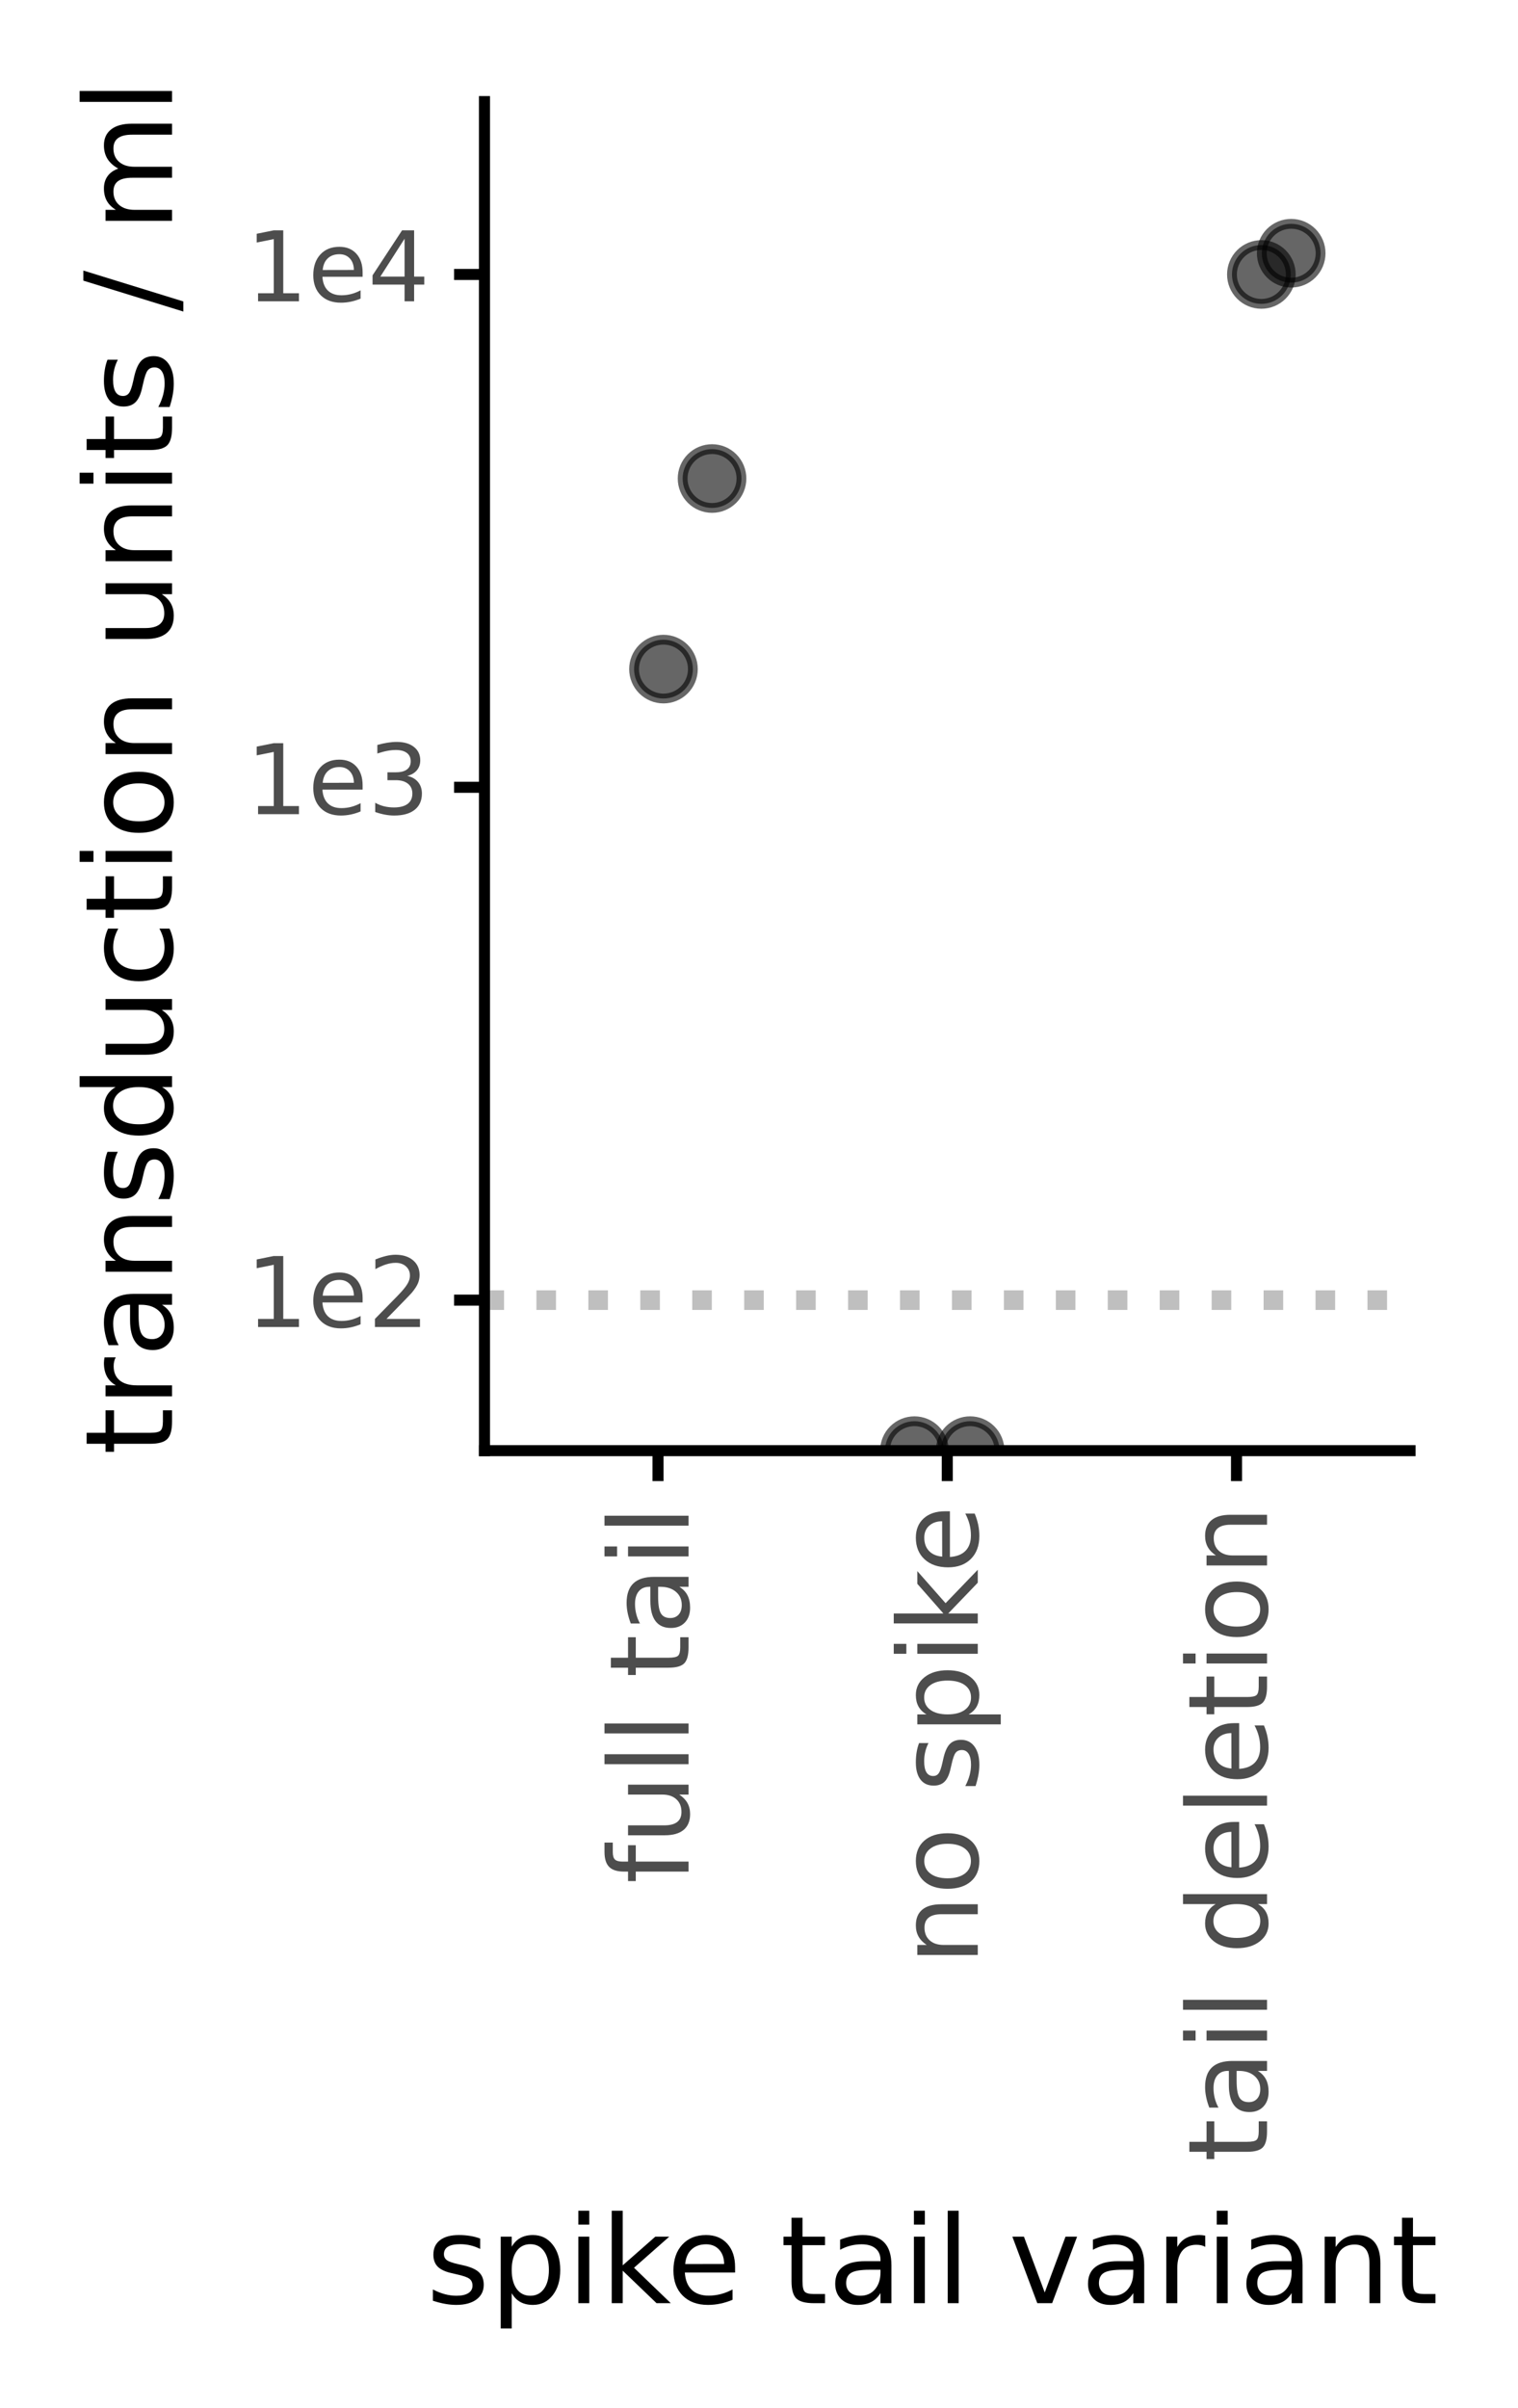 <?xml version="1.0" encoding="utf-8" standalone="no"?>
<!DOCTYPE svg PUBLIC "-//W3C//DTD SVG 1.1//EN"
  "http://www.w3.org/Graphics/SVG/1.1/DTD/svg11.dtd">
<!-- Created with matplotlib (https://matplotlib.org/) -->
<svg height="217.72pt" version="1.1" viewBox="0 0 137.269 217.72" width="137.269pt" xmlns="http://www.w3.org/2000/svg" xmlns:xlink="http://www.w3.org/1999/xlink">
 <defs>
  <style type="text/css">*{stroke-linecap:butt;stroke-linejoin:round;}</style>
 </defs>
 <g id="figure_1">
  <g id="patch_1">
   <path d="M 0 217.72 
L 137.269 217.72 
L 137.269 -0 
L 0 -0 
z
" style="fill:#ffffff;stroke:#ffffff;stroke-linejoin:miter;"/>
  </g>
  <g id="axes_1">
   <g id="patch_2">
    <path d="M 43.809 131.154 
L 127.509 131.154 
L 127.509 9.185 
L 43.809 9.185 
z
" style="fill:#ffffff;"/>
   </g>
   <g id="matplotlib.axis_1">
    <g id="xtick_1">
     <g id="line2d_1">
      <path d="M 59.502 131.154 
" style="fill:none;stroke:#333333;stroke-width:1.5;"/>
      <defs>
       <path d="M 0 0 
L 0 2.75 
" id="m9c9b90548c" style="stroke:#000000;"/>
      </defs>
      <g>
       <use style="fill:#333333;stroke:#000000;" x="59.502" xlink:href="#m9c9b90548c" y="131.154"/>
      </g>
     </g>
     <g id="text_1">
      <!-- full tail -->
      <g style="fill:#4d4d4d;" transform="translate(62.262 170.3)rotate(-90)scale(0.1 -0.1)">
       <defs>
        <path d="M 37.109 75.984 
L 37.109 68.5 
L 28.516 68.5 
Q 23.688 68.5 21.797 66.547 
Q 19.922 64.594 19.922 59.516 
L 19.922 54.688 
L 34.719 54.688 
L 34.719 47.703 
L 19.922 47.703 
L 19.922 0 
L 10.891 0 
L 10.891 47.703 
L 2.297 47.703 
L 2.297 54.688 
L 10.891 54.688 
L 10.891 58.5 
Q 10.891 67.625 15.141 71.797 
Q 19.391 75.984 28.609 75.984 
z
" id="DejaVuSans-102"/>
        <path d="M 8.5 21.578 
L 8.5 54.688 
L 17.484 54.688 
L 17.484 21.922 
Q 17.484 14.156 20.5 10.266 
Q 23.531 6.391 29.594 6.391 
Q 36.859 6.391 41.078 11.031 
Q 45.312 15.672 45.312 23.688 
L 45.312 54.688 
L 54.297 54.688 
L 54.297 0 
L 45.312 0 
L 45.312 8.406 
Q 42.047 3.422 37.719 1 
Q 33.406 -1.422 27.688 -1.422 
Q 18.266 -1.422 13.375 4.438 
Q 8.5 10.297 8.5 21.578 
z
M 31.109 56 
z
" id="DejaVuSans-117"/>
        <path d="M 9.422 75.984 
L 18.406 75.984 
L 18.406 0 
L 9.422 0 
z
" id="DejaVuSans-108"/>
        <path id="DejaVuSans-32"/>
        <path d="M 18.312 70.219 
L 18.312 54.688 
L 36.812 54.688 
L 36.812 47.703 
L 18.312 47.703 
L 18.312 18.016 
Q 18.312 11.328 20.141 9.422 
Q 21.969 7.516 27.594 7.516 
L 36.812 7.516 
L 36.812 0 
L 27.594 0 
Q 17.188 0 13.234 3.875 
Q 9.281 7.766 9.281 18.016 
L 9.281 47.703 
L 2.688 47.703 
L 2.688 54.688 
L 9.281 54.688 
L 9.281 70.219 
z
" id="DejaVuSans-116"/>
        <path d="M 34.281 27.484 
Q 23.391 27.484 19.188 25 
Q 14.984 22.516 14.984 16.5 
Q 14.984 11.719 18.141 8.906 
Q 21.297 6.109 26.703 6.109 
Q 34.188 6.109 38.703 11.406 
Q 43.219 16.703 43.219 25.484 
L 43.219 27.484 
z
M 52.203 31.203 
L 52.203 0 
L 43.219 0 
L 43.219 8.297 
Q 40.141 3.328 35.547 0.953 
Q 30.953 -1.422 24.312 -1.422 
Q 15.922 -1.422 10.953 3.297 
Q 6 8.016 6 15.922 
Q 6 25.141 12.172 29.828 
Q 18.359 34.516 30.609 34.516 
L 43.219 34.516 
L 43.219 35.406 
Q 43.219 41.609 39.141 45 
Q 35.062 48.391 27.688 48.391 
Q 23 48.391 18.547 47.266 
Q 14.109 46.141 10.016 43.891 
L 10.016 52.203 
Q 14.938 54.109 19.578 55.047 
Q 24.219 56 28.609 56 
Q 40.484 56 46.344 49.844 
Q 52.203 43.703 52.203 31.203 
z
" id="DejaVuSans-97"/>
        <path d="M 9.422 54.688 
L 18.406 54.688 
L 18.406 0 
L 9.422 0 
z
M 9.422 75.984 
L 18.406 75.984 
L 18.406 64.594 
L 9.422 64.594 
z
" id="DejaVuSans-105"/>
       </defs>
       <use xlink:href="#DejaVuSans-102"/>
       <use x="35.205" xlink:href="#DejaVuSans-117"/>
       <use x="98.584" xlink:href="#DejaVuSans-108"/>
       <use x="126.367" xlink:href="#DejaVuSans-108"/>
       <use x="154.15" xlink:href="#DejaVuSans-32"/>
       <use x="185.938" xlink:href="#DejaVuSans-116"/>
       <use x="225.146" xlink:href="#DejaVuSans-97"/>
       <use x="286.426" xlink:href="#DejaVuSans-105"/>
       <use x="314.209" xlink:href="#DejaVuSans-108"/>
      </g>
     </g>
    </g>
    <g id="xtick_2">
     <g id="line2d_2">
      <path d="M 85.659 131.154 
" style="fill:none;stroke:#333333;stroke-width:1.5;"/>
      <g>
       <use style="fill:#333333;stroke:#000000;" x="85.659" xlink:href="#m9c9b90548c" y="131.154"/>
      </g>
     </g>
     <g id="text_2">
      <!-- no spike -->
      <g style="fill:#4d4d4d;" transform="translate(88.418 177.655)rotate(-90)scale(0.1 -0.1)">
       <defs>
        <path d="M 54.891 33.016 
L 54.891 0 
L 45.906 0 
L 45.906 32.719 
Q 45.906 40.484 42.875 44.328 
Q 39.844 48.188 33.797 48.188 
Q 26.516 48.188 22.312 43.547 
Q 18.109 38.922 18.109 30.906 
L 18.109 0 
L 9.078 0 
L 9.078 54.688 
L 18.109 54.688 
L 18.109 46.188 
Q 21.344 51.125 25.703 53.562 
Q 30.078 56 35.797 56 
Q 45.219 56 50.047 50.172 
Q 54.891 44.344 54.891 33.016 
z
" id="DejaVuSans-110"/>
        <path d="M 30.609 48.391 
Q 23.391 48.391 19.188 42.75 
Q 14.984 37.109 14.984 27.297 
Q 14.984 17.484 19.156 11.844 
Q 23.344 6.203 30.609 6.203 
Q 37.797 6.203 41.984 11.859 
Q 46.188 17.531 46.188 27.297 
Q 46.188 37.016 41.984 42.703 
Q 37.797 48.391 30.609 48.391 
z
M 30.609 56 
Q 42.328 56 49.016 48.375 
Q 55.719 40.766 55.719 27.297 
Q 55.719 13.875 49.016 6.219 
Q 42.328 -1.422 30.609 -1.422 
Q 18.844 -1.422 12.172 6.219 
Q 5.516 13.875 5.516 27.297 
Q 5.516 40.766 12.172 48.375 
Q 18.844 56 30.609 56 
z
" id="DejaVuSans-111"/>
        <path d="M 44.281 53.078 
L 44.281 44.578 
Q 40.484 46.531 36.375 47.5 
Q 32.281 48.484 27.875 48.484 
Q 21.188 48.484 17.844 46.438 
Q 14.5 44.391 14.5 40.281 
Q 14.5 37.156 16.891 35.375 
Q 19.281 33.594 26.516 31.984 
L 29.594 31.297 
Q 39.156 29.25 43.188 25.516 
Q 47.219 21.781 47.219 15.094 
Q 47.219 7.469 41.188 3.016 
Q 35.156 -1.422 24.609 -1.422 
Q 20.219 -1.422 15.453 -0.562 
Q 10.688 0.297 5.422 2 
L 5.422 11.281 
Q 10.406 8.688 15.234 7.391 
Q 20.062 6.109 24.812 6.109 
Q 31.156 6.109 34.562 8.281 
Q 37.984 10.453 37.984 14.406 
Q 37.984 18.062 35.516 20.016 
Q 33.062 21.969 24.703 23.781 
L 21.578 24.516 
Q 13.234 26.266 9.516 29.906 
Q 5.812 33.547 5.812 39.891 
Q 5.812 47.609 11.281 51.797 
Q 16.75 56 26.812 56 
Q 31.781 56 36.172 55.266 
Q 40.578 54.547 44.281 53.078 
z
" id="DejaVuSans-115"/>
        <path d="M 18.109 8.203 
L 18.109 -20.797 
L 9.078 -20.797 
L 9.078 54.688 
L 18.109 54.688 
L 18.109 46.391 
Q 20.953 51.266 25.266 53.625 
Q 29.594 56 35.594 56 
Q 45.562 56 51.781 48.094 
Q 58.016 40.188 58.016 27.297 
Q 58.016 14.406 51.781 6.484 
Q 45.562 -1.422 35.594 -1.422 
Q 29.594 -1.422 25.266 0.953 
Q 20.953 3.328 18.109 8.203 
z
M 48.688 27.297 
Q 48.688 37.203 44.609 42.844 
Q 40.531 48.484 33.406 48.484 
Q 26.266 48.484 22.188 42.844 
Q 18.109 37.203 18.109 27.297 
Q 18.109 17.391 22.188 11.75 
Q 26.266 6.109 33.406 6.109 
Q 40.531 6.109 44.609 11.75 
Q 48.688 17.391 48.688 27.297 
z
" id="DejaVuSans-112"/>
        <path d="M 9.078 75.984 
L 18.109 75.984 
L 18.109 31.109 
L 44.922 54.688 
L 56.391 54.688 
L 27.391 29.109 
L 57.625 0 
L 45.906 0 
L 18.109 26.703 
L 18.109 0 
L 9.078 0 
z
" id="DejaVuSans-107"/>
        <path d="M 56.203 29.594 
L 56.203 25.203 
L 14.891 25.203 
Q 15.484 15.922 20.484 11.062 
Q 25.484 6.203 34.422 6.203 
Q 39.594 6.203 44.453 7.469 
Q 49.312 8.734 54.109 11.281 
L 54.109 2.781 
Q 49.266 0.734 44.188 -0.344 
Q 39.109 -1.422 33.891 -1.422 
Q 20.797 -1.422 13.156 6.188 
Q 5.516 13.812 5.516 26.812 
Q 5.516 40.234 12.766 48.109 
Q 20.016 56 32.328 56 
Q 43.359 56 49.781 48.891 
Q 56.203 41.797 56.203 29.594 
z
M 47.219 32.234 
Q 47.125 39.594 43.094 43.984 
Q 39.062 48.391 32.422 48.391 
Q 24.906 48.391 20.391 44.141 
Q 15.875 39.891 15.188 32.172 
z
" id="DejaVuSans-101"/>
       </defs>
       <use xlink:href="#DejaVuSans-110"/>
       <use x="63.379" xlink:href="#DejaVuSans-111"/>
       <use x="124.561" xlink:href="#DejaVuSans-32"/>
       <use x="156.348" xlink:href="#DejaVuSans-115"/>
       <use x="208.447" xlink:href="#DejaVuSans-112"/>
       <use x="271.924" xlink:href="#DejaVuSans-105"/>
       <use x="299.707" xlink:href="#DejaVuSans-107"/>
       <use x="353.992" xlink:href="#DejaVuSans-101"/>
      </g>
     </g>
    </g>
    <g id="xtick_3">
     <g id="line2d_3">
      <path d="M 111.815 131.154 
" style="fill:none;stroke:#333333;stroke-width:1.5;"/>
      <g>
       <use style="fill:#333333;stroke:#000000;" x="111.815" xlink:href="#m9c9b90548c" y="131.154"/>
      </g>
     </g>
     <g id="text_3">
      <!-- tail deletion -->
      <g style="fill:#4d4d4d;" transform="translate(114.574 195.474)rotate(-90)scale(0.1 -0.1)">
       <defs>
        <path d="M 45.406 46.391 
L 45.406 75.984 
L 54.391 75.984 
L 54.391 0 
L 45.406 0 
L 45.406 8.203 
Q 42.578 3.328 38.25 0.953 
Q 33.938 -1.422 27.875 -1.422 
Q 17.969 -1.422 11.734 6.484 
Q 5.516 14.406 5.516 27.297 
Q 5.516 40.188 11.734 48.094 
Q 17.969 56 27.875 56 
Q 33.938 56 38.25 53.625 
Q 42.578 51.266 45.406 46.391 
z
M 14.797 27.297 
Q 14.797 17.391 18.875 11.75 
Q 22.953 6.109 30.078 6.109 
Q 37.203 6.109 41.297 11.75 
Q 45.406 17.391 45.406 27.297 
Q 45.406 37.203 41.297 42.844 
Q 37.203 48.484 30.078 48.484 
Q 22.953 48.484 18.875 42.844 
Q 14.797 37.203 14.797 27.297 
z
" id="DejaVuSans-100"/>
       </defs>
       <use xlink:href="#DejaVuSans-116"/>
       <use x="39.209" xlink:href="#DejaVuSans-97"/>
       <use x="100.488" xlink:href="#DejaVuSans-105"/>
       <use x="128.271" xlink:href="#DejaVuSans-108"/>
       <use x="156.055" xlink:href="#DejaVuSans-32"/>
       <use x="187.842" xlink:href="#DejaVuSans-100"/>
       <use x="251.318" xlink:href="#DejaVuSans-101"/>
       <use x="312.842" xlink:href="#DejaVuSans-108"/>
       <use x="340.625" xlink:href="#DejaVuSans-101"/>
       <use x="402.148" xlink:href="#DejaVuSans-116"/>
       <use x="441.357" xlink:href="#DejaVuSans-105"/>
       <use x="469.141" xlink:href="#DejaVuSans-111"/>
       <use x="530.322" xlink:href="#DejaVuSans-110"/>
      </g>
     </g>
    </g>
    <g id="text_4">
     <!-- spike tail variant -->
     <g transform="translate(38.549 208.232)scale(0.11 -0.11)">
      <defs>
       <path d="M 2.984 54.688 
L 12.5 54.688 
L 29.594 8.797 
L 46.688 54.688 
L 56.203 54.688 
L 35.688 0 
L 23.484 0 
z
" id="DejaVuSans-118"/>
       <path d="M 41.109 46.297 
Q 39.594 47.172 37.812 47.578 
Q 36.031 48 33.891 48 
Q 26.266 48 22.188 43.047 
Q 18.109 38.094 18.109 28.812 
L 18.109 0 
L 9.078 0 
L 9.078 54.688 
L 18.109 54.688 
L 18.109 46.188 
Q 20.953 51.172 25.484 53.578 
Q 30.031 56 36.531 56 
Q 37.453 56 38.578 55.875 
Q 39.703 55.766 41.062 55.516 
z
" id="DejaVuSans-114"/>
      </defs>
      <use xlink:href="#DejaVuSans-115"/>
      <use x="52.1" xlink:href="#DejaVuSans-112"/>
      <use x="115.576" xlink:href="#DejaVuSans-105"/>
      <use x="143.359" xlink:href="#DejaVuSans-107"/>
      <use x="197.645" xlink:href="#DejaVuSans-101"/>
      <use x="259.168" xlink:href="#DejaVuSans-32"/>
      <use x="290.955" xlink:href="#DejaVuSans-116"/>
      <use x="330.164" xlink:href="#DejaVuSans-97"/>
      <use x="391.443" xlink:href="#DejaVuSans-105"/>
      <use x="419.227" xlink:href="#DejaVuSans-108"/>
      <use x="447.01" xlink:href="#DejaVuSans-32"/>
      <use x="478.797" xlink:href="#DejaVuSans-118"/>
      <use x="537.977" xlink:href="#DejaVuSans-97"/>
      <use x="599.256" xlink:href="#DejaVuSans-114"/>
      <use x="640.369" xlink:href="#DejaVuSans-105"/>
      <use x="668.152" xlink:href="#DejaVuSans-97"/>
      <use x="729.432" xlink:href="#DejaVuSans-110"/>
      <use x="792.811" xlink:href="#DejaVuSans-116"/>
     </g>
    </g>
   </g>
   <g id="matplotlib.axis_2">
    <g id="ytick_1">
     <g id="line2d_4">
      <path d="M 43.809 117.545 
" style="fill:none;stroke:#333333;stroke-width:1.5;"/>
      <defs>
       <path d="M 0 0 
L -2.75 0 
" id="mbe158c56f3" style="stroke:#000000;"/>
      </defs>
      <g>
       <use style="fill:#333333;stroke:#000000;" x="43.809" xlink:href="#mbe158c56f3" y="117.545"/>
      </g>
     </g>
     <g id="text_5">
      <!-- 1e2 -->
      <g style="fill:#4d4d4d;" transform="translate(22.246 119.974)scale(0.088 -0.088)">
       <defs>
        <path d="M 12.406 8.297 
L 28.516 8.297 
L 28.516 63.922 
L 10.984 60.406 
L 10.984 69.391 
L 28.422 72.906 
L 38.281 72.906 
L 38.281 8.297 
L 54.391 8.297 
L 54.391 0 
L 12.406 0 
z
" id="DejaVuSans-49"/>
        <path d="M 19.188 8.297 
L 53.609 8.297 
L 53.609 0 
L 7.328 0 
L 7.328 8.297 
Q 12.938 14.109 22.625 23.891 
Q 32.328 33.688 34.812 36.531 
Q 39.547 41.844 41.422 45.531 
Q 43.312 49.219 43.312 52.781 
Q 43.312 58.594 39.234 62.25 
Q 35.156 65.922 28.609 65.922 
Q 23.969 65.922 18.812 64.312 
Q 13.672 62.703 7.812 59.422 
L 7.812 69.391 
Q 13.766 71.781 18.938 73 
Q 24.125 74.219 28.422 74.219 
Q 39.75 74.219 46.484 68.547 
Q 53.219 62.891 53.219 53.422 
Q 53.219 48.922 51.531 44.891 
Q 49.859 40.875 45.406 35.406 
Q 44.188 33.984 37.641 27.219 
Q 31.109 20.453 19.188 8.297 
z
" id="DejaVuSans-50"/>
       </defs>
       <use xlink:href="#DejaVuSans-49"/>
       <use x="63.623" xlink:href="#DejaVuSans-101"/>
       <use x="125.146" xlink:href="#DejaVuSans-50"/>
      </g>
     </g>
    </g>
    <g id="ytick_2">
     <g id="line2d_5">
      <path d="M 43.809 71.179 
" style="fill:none;stroke:#333333;stroke-width:1.5;"/>
      <g>
       <use style="fill:#333333;stroke:#000000;" x="43.809" xlink:href="#mbe158c56f3" y="71.179"/>
      </g>
     </g>
     <g id="text_6">
      <!-- 1e3 -->
      <g style="fill:#4d4d4d;" transform="translate(22.246 73.608)scale(0.088 -0.088)">
       <defs>
        <path d="M 40.578 39.312 
Q 47.656 37.797 51.625 33 
Q 55.609 28.219 55.609 21.188 
Q 55.609 10.406 48.188 4.484 
Q 40.766 -1.422 27.094 -1.422 
Q 22.516 -1.422 17.656 -0.516 
Q 12.797 0.391 7.625 2.203 
L 7.625 11.719 
Q 11.719 9.328 16.594 8.109 
Q 21.484 6.891 26.812 6.891 
Q 36.078 6.891 40.938 10.547 
Q 45.797 14.203 45.797 21.188 
Q 45.797 27.641 41.281 31.266 
Q 36.766 34.906 28.719 34.906 
L 20.219 34.906 
L 20.219 43.016 
L 29.109 43.016 
Q 36.375 43.016 40.234 45.922 
Q 44.094 48.828 44.094 54.297 
Q 44.094 59.906 40.109 62.906 
Q 36.141 65.922 28.719 65.922 
Q 24.656 65.922 20.016 65.031 
Q 15.375 64.156 9.812 62.312 
L 9.812 71.094 
Q 15.438 72.656 20.344 73.438 
Q 25.25 74.219 29.594 74.219 
Q 40.828 74.219 47.359 69.109 
Q 53.906 64.016 53.906 55.328 
Q 53.906 49.266 50.438 45.094 
Q 46.969 40.922 40.578 39.312 
z
" id="DejaVuSans-51"/>
       </defs>
       <use xlink:href="#DejaVuSans-49"/>
       <use x="63.623" xlink:href="#DejaVuSans-101"/>
       <use x="125.146" xlink:href="#DejaVuSans-51"/>
      </g>
     </g>
    </g>
    <g id="ytick_3">
     <g id="line2d_6">
      <path d="M 43.809 24.813 
" style="fill:none;stroke:#333333;stroke-width:1.5;"/>
      <g>
       <use style="fill:#333333;stroke:#000000;" x="43.809" xlink:href="#mbe158c56f3" y="24.813"/>
      </g>
     </g>
     <g id="text_7">
      <!-- 1e4 -->
      <g style="fill:#4d4d4d;" transform="translate(22.246 27.242)scale(0.088 -0.088)">
       <defs>
        <path d="M 37.797 64.312 
L 12.891 25.391 
L 37.797 25.391 
z
M 35.203 72.906 
L 47.609 72.906 
L 47.609 25.391 
L 58.016 25.391 
L 58.016 17.188 
L 47.609 17.188 
L 47.609 0 
L 37.797 0 
L 37.797 17.188 
L 4.891 17.188 
L 4.891 26.703 
z
" id="DejaVuSans-52"/>
       </defs>
       <use xlink:href="#DejaVuSans-49"/>
       <use x="63.623" xlink:href="#DejaVuSans-101"/>
       <use x="125.146" xlink:href="#DejaVuSans-52"/>
      </g>
     </g>
    </g>
    <g id="ytick_4"/>
    <g id="ytick_5"/>
    <g id="ytick_6"/>
    <g id="ytick_7"/>
    <g id="ytick_8"/>
    <g id="ytick_9"/>
    <g id="ytick_10"/>
    <g id="ytick_11"/>
    <g id="ytick_12"/>
    <g id="ytick_13"/>
    <g id="ytick_14"/>
    <g id="ytick_15"/>
    <g id="ytick_16"/>
    <g id="ytick_17"/>
    <g id="ytick_18"/>
    <g id="ytick_19"/>
    <g id="ytick_20"/>
    <g id="ytick_21"/>
    <g id="ytick_22"/>
    <g id="ytick_23"/>
    <g id="ytick_24"/>
    <g id="text_8">
     <!-- transduction units / ml -->
     <g transform="translate(15.558 131.555)rotate(-90)scale(0.11 -0.11)">
      <defs>
       <path d="M 48.781 52.594 
L 48.781 44.188 
Q 44.969 46.297 41.141 47.344 
Q 37.312 48.391 33.406 48.391 
Q 24.656 48.391 19.812 42.844 
Q 14.984 37.312 14.984 27.297 
Q 14.984 17.281 19.812 11.734 
Q 24.656 6.203 33.406 6.203 
Q 37.312 6.203 41.141 7.25 
Q 44.969 8.297 48.781 10.406 
L 48.781 2.094 
Q 45.016 0.344 40.984 -0.531 
Q 36.969 -1.422 32.422 -1.422 
Q 20.062 -1.422 12.781 6.344 
Q 5.516 14.109 5.516 27.297 
Q 5.516 40.672 12.859 48.328 
Q 20.219 56 33.016 56 
Q 37.156 56 41.109 55.141 
Q 45.062 54.297 48.781 52.594 
z
" id="DejaVuSans-99"/>
       <path d="M 25.391 72.906 
L 33.688 72.906 
L 8.297 -9.281 
L 0 -9.281 
z
" id="DejaVuSans-47"/>
       <path d="M 52 44.188 
Q 55.375 50.25 60.062 53.125 
Q 64.75 56 71.094 56 
Q 79.641 56 84.281 50.016 
Q 88.922 44.047 88.922 33.016 
L 88.922 0 
L 79.891 0 
L 79.891 32.719 
Q 79.891 40.578 77.094 44.375 
Q 74.312 48.188 68.609 48.188 
Q 61.625 48.188 57.562 43.547 
Q 53.516 38.922 53.516 30.906 
L 53.516 0 
L 44.484 0 
L 44.484 32.719 
Q 44.484 40.625 41.703 44.406 
Q 38.922 48.188 33.109 48.188 
Q 26.219 48.188 22.156 43.531 
Q 18.109 38.875 18.109 30.906 
L 18.109 0 
L 9.078 0 
L 9.078 54.688 
L 18.109 54.688 
L 18.109 46.188 
Q 21.188 51.219 25.484 53.609 
Q 29.781 56 35.688 56 
Q 41.656 56 45.828 52.969 
Q 50 49.953 52 44.188 
z
" id="DejaVuSans-109"/>
      </defs>
      <use xlink:href="#DejaVuSans-116"/>
      <use x="39.209" xlink:href="#DejaVuSans-114"/>
      <use x="80.322" xlink:href="#DejaVuSans-97"/>
      <use x="141.602" xlink:href="#DejaVuSans-110"/>
      <use x="204.98" xlink:href="#DejaVuSans-115"/>
      <use x="257.08" xlink:href="#DejaVuSans-100"/>
      <use x="320.557" xlink:href="#DejaVuSans-117"/>
      <use x="383.936" xlink:href="#DejaVuSans-99"/>
      <use x="438.916" xlink:href="#DejaVuSans-116"/>
      <use x="478.125" xlink:href="#DejaVuSans-105"/>
      <use x="505.908" xlink:href="#DejaVuSans-111"/>
      <use x="567.09" xlink:href="#DejaVuSans-110"/>
      <use x="630.469" xlink:href="#DejaVuSans-32"/>
      <use x="662.256" xlink:href="#DejaVuSans-117"/>
      <use x="725.635" xlink:href="#DejaVuSans-110"/>
      <use x="789.014" xlink:href="#DejaVuSans-105"/>
      <use x="816.797" xlink:href="#DejaVuSans-116"/>
      <use x="856.006" xlink:href="#DejaVuSans-115"/>
      <use x="908.105" xlink:href="#DejaVuSans-32"/>
      <use x="939.893" xlink:href="#DejaVuSans-47"/>
      <use x="973.584" xlink:href="#DejaVuSans-32"/>
      <use x="1005.371" xlink:href="#DejaVuSans-109"/>
      <use x="1102.783" xlink:href="#DejaVuSans-108"/>
     </g>
    </g>
   </g>
   <g id="PathCollection_1">
    <path clip-path="url(#p1c7fb28234)" d="M 64.389 45.923 
C 65.094 45.923 65.77 45.643 66.269 45.144 
C 66.767 44.646 67.047 43.969 67.047 43.264 
C 67.047 42.559 66.767 41.883 66.269 41.384 
C 65.77 40.886 65.094 40.606 64.389 40.606 
C 63.684 40.606 63.007 40.886 62.509 41.384 
C 62.01 41.883 61.73 42.559 61.73 43.264 
C 61.73 43.969 62.01 44.646 62.509 45.144 
C 63.007 45.643 63.684 45.923 64.389 45.923 
z
" style="fill-opacity:0.6;stroke:#000000;stroke-opacity:0.6;stroke-width:0.886;"/>
    <path clip-path="url(#p1c7fb28234)" d="M 59.997 63.153 
C 60.702 63.153 61.378 62.873 61.877 62.374 
C 62.375 61.876 62.655 61.199 62.655 60.494 
C 62.655 59.789 62.375 59.113 61.877 58.614 
C 61.378 58.116 60.702 57.836 59.997 57.836 
C 59.292 57.836 58.615 58.116 58.117 58.614 
C 57.618 59.113 57.338 59.789 57.338 60.494 
C 57.338 61.199 57.618 61.876 58.117 62.374 
C 58.615 62.873 59.292 63.153 59.997 63.153 
z
" style="fill-opacity:0.6;stroke:#000000;stroke-opacity:0.6;stroke-width:0.886;"/>
    <path clip-path="url(#p1c7fb28234)" d="M 116.76 25.553 
C 117.465 25.553 118.142 25.273 118.64 24.774 
C 119.139 24.276 119.419 23.599 119.419 22.894 
C 119.419 22.189 119.139 21.513 118.64 21.014 
C 118.142 20.516 117.465 20.235 116.76 20.235 
C 116.055 20.235 115.379 20.516 114.88 21.014 
C 114.382 21.513 114.102 22.189 114.102 22.894 
C 114.102 23.599 114.382 24.276 114.88 24.774 
C 115.379 25.273 116.055 25.553 116.76 25.553 
z
" style="fill-opacity:0.6;stroke:#000000;stroke-opacity:0.6;stroke-width:0.886;"/>
    <path clip-path="url(#p1c7fb28234)" d="M 114.062 27.472 
C 114.768 27.472 115.444 27.192 115.942 26.693 
C 116.441 26.195 116.721 25.518 116.721 24.813 
C 116.721 24.108 116.441 23.432 115.942 22.933 
C 115.444 22.435 114.768 22.155 114.062 22.155 
C 113.357 22.155 112.681 22.435 112.182 22.933 
C 111.684 23.432 111.404 24.108 111.404 24.813 
C 111.404 25.518 111.684 26.195 112.182 26.693 
C 112.681 27.192 113.357 27.472 114.062 27.472 
z
" style="fill-opacity:0.6;stroke:#000000;stroke-opacity:0.6;stroke-width:0.886;"/>
    <path clip-path="url(#p1c7fb28234)" d="M 87.727 133.812 
C 88.433 133.812 89.109 133.532 89.607 133.033 
C 90.106 132.535 90.386 131.859 90.386 131.154 
C 90.386 130.448 90.106 129.772 89.607 129.274 
C 89.109 128.775 88.433 128.495 87.727 128.495 
C 87.022 128.495 86.346 128.775 85.847 129.274 
C 85.349 129.772 85.069 130.448 85.069 131.154 
C 85.069 131.859 85.349 132.535 85.847 133.033 
C 86.346 133.532 87.022 133.812 87.727 133.812 
z
" style="fill-opacity:0.6;stroke:#000000;stroke-opacity:0.6;stroke-width:0.886;"/>
    <path clip-path="url(#p1c7fb28234)" d="M 82.688 133.812 
C 83.393 133.812 84.07 133.532 84.568 133.033 
C 85.067 132.535 85.347 131.859 85.347 131.154 
C 85.347 130.448 85.067 129.772 84.568 129.274 
C 84.07 128.775 83.393 128.495 82.688 128.495 
C 81.983 128.495 81.307 128.775 80.808 129.274 
C 80.31 129.772 80.03 130.448 80.03 131.154 
C 80.03 131.859 80.31 132.535 80.808 133.033 
C 81.307 133.532 81.983 133.812 82.688 133.812 
z
" style="fill-opacity:0.6;stroke:#000000;stroke-opacity:0.6;stroke-width:0.886;"/>
   </g>
   <g id="LineCollection_1">
    <path clip-path="url(#p1c7fb28234)" d="M 43.809 117.545 
L 127.509 117.545 
" style="fill:none;stroke:#808080;stroke-dasharray:1.772,2.925;stroke-dashoffset:0;stroke-opacity:0.502;stroke-width:1.772;"/>
   </g>
   <g id="patch_3">
    <path d="M 43.809 131.154 
L 43.809 9.185 
" style="fill:none;stroke:#000000;stroke-linecap:square;stroke-linejoin:miter;"/>
   </g>
   <g id="patch_4">
    <path d="M 43.809 131.154 
L 127.509 131.154 
" style="fill:none;stroke:#000000;stroke-linecap:square;stroke-linejoin:miter;"/>
   </g>
  </g>
 </g>
 <defs>
  <clipPath id="p1c7fb28234">
   <rect height="121.968" width="83.7" x="43.809" y="9.185"/>
  </clipPath>
 </defs>
</svg>
